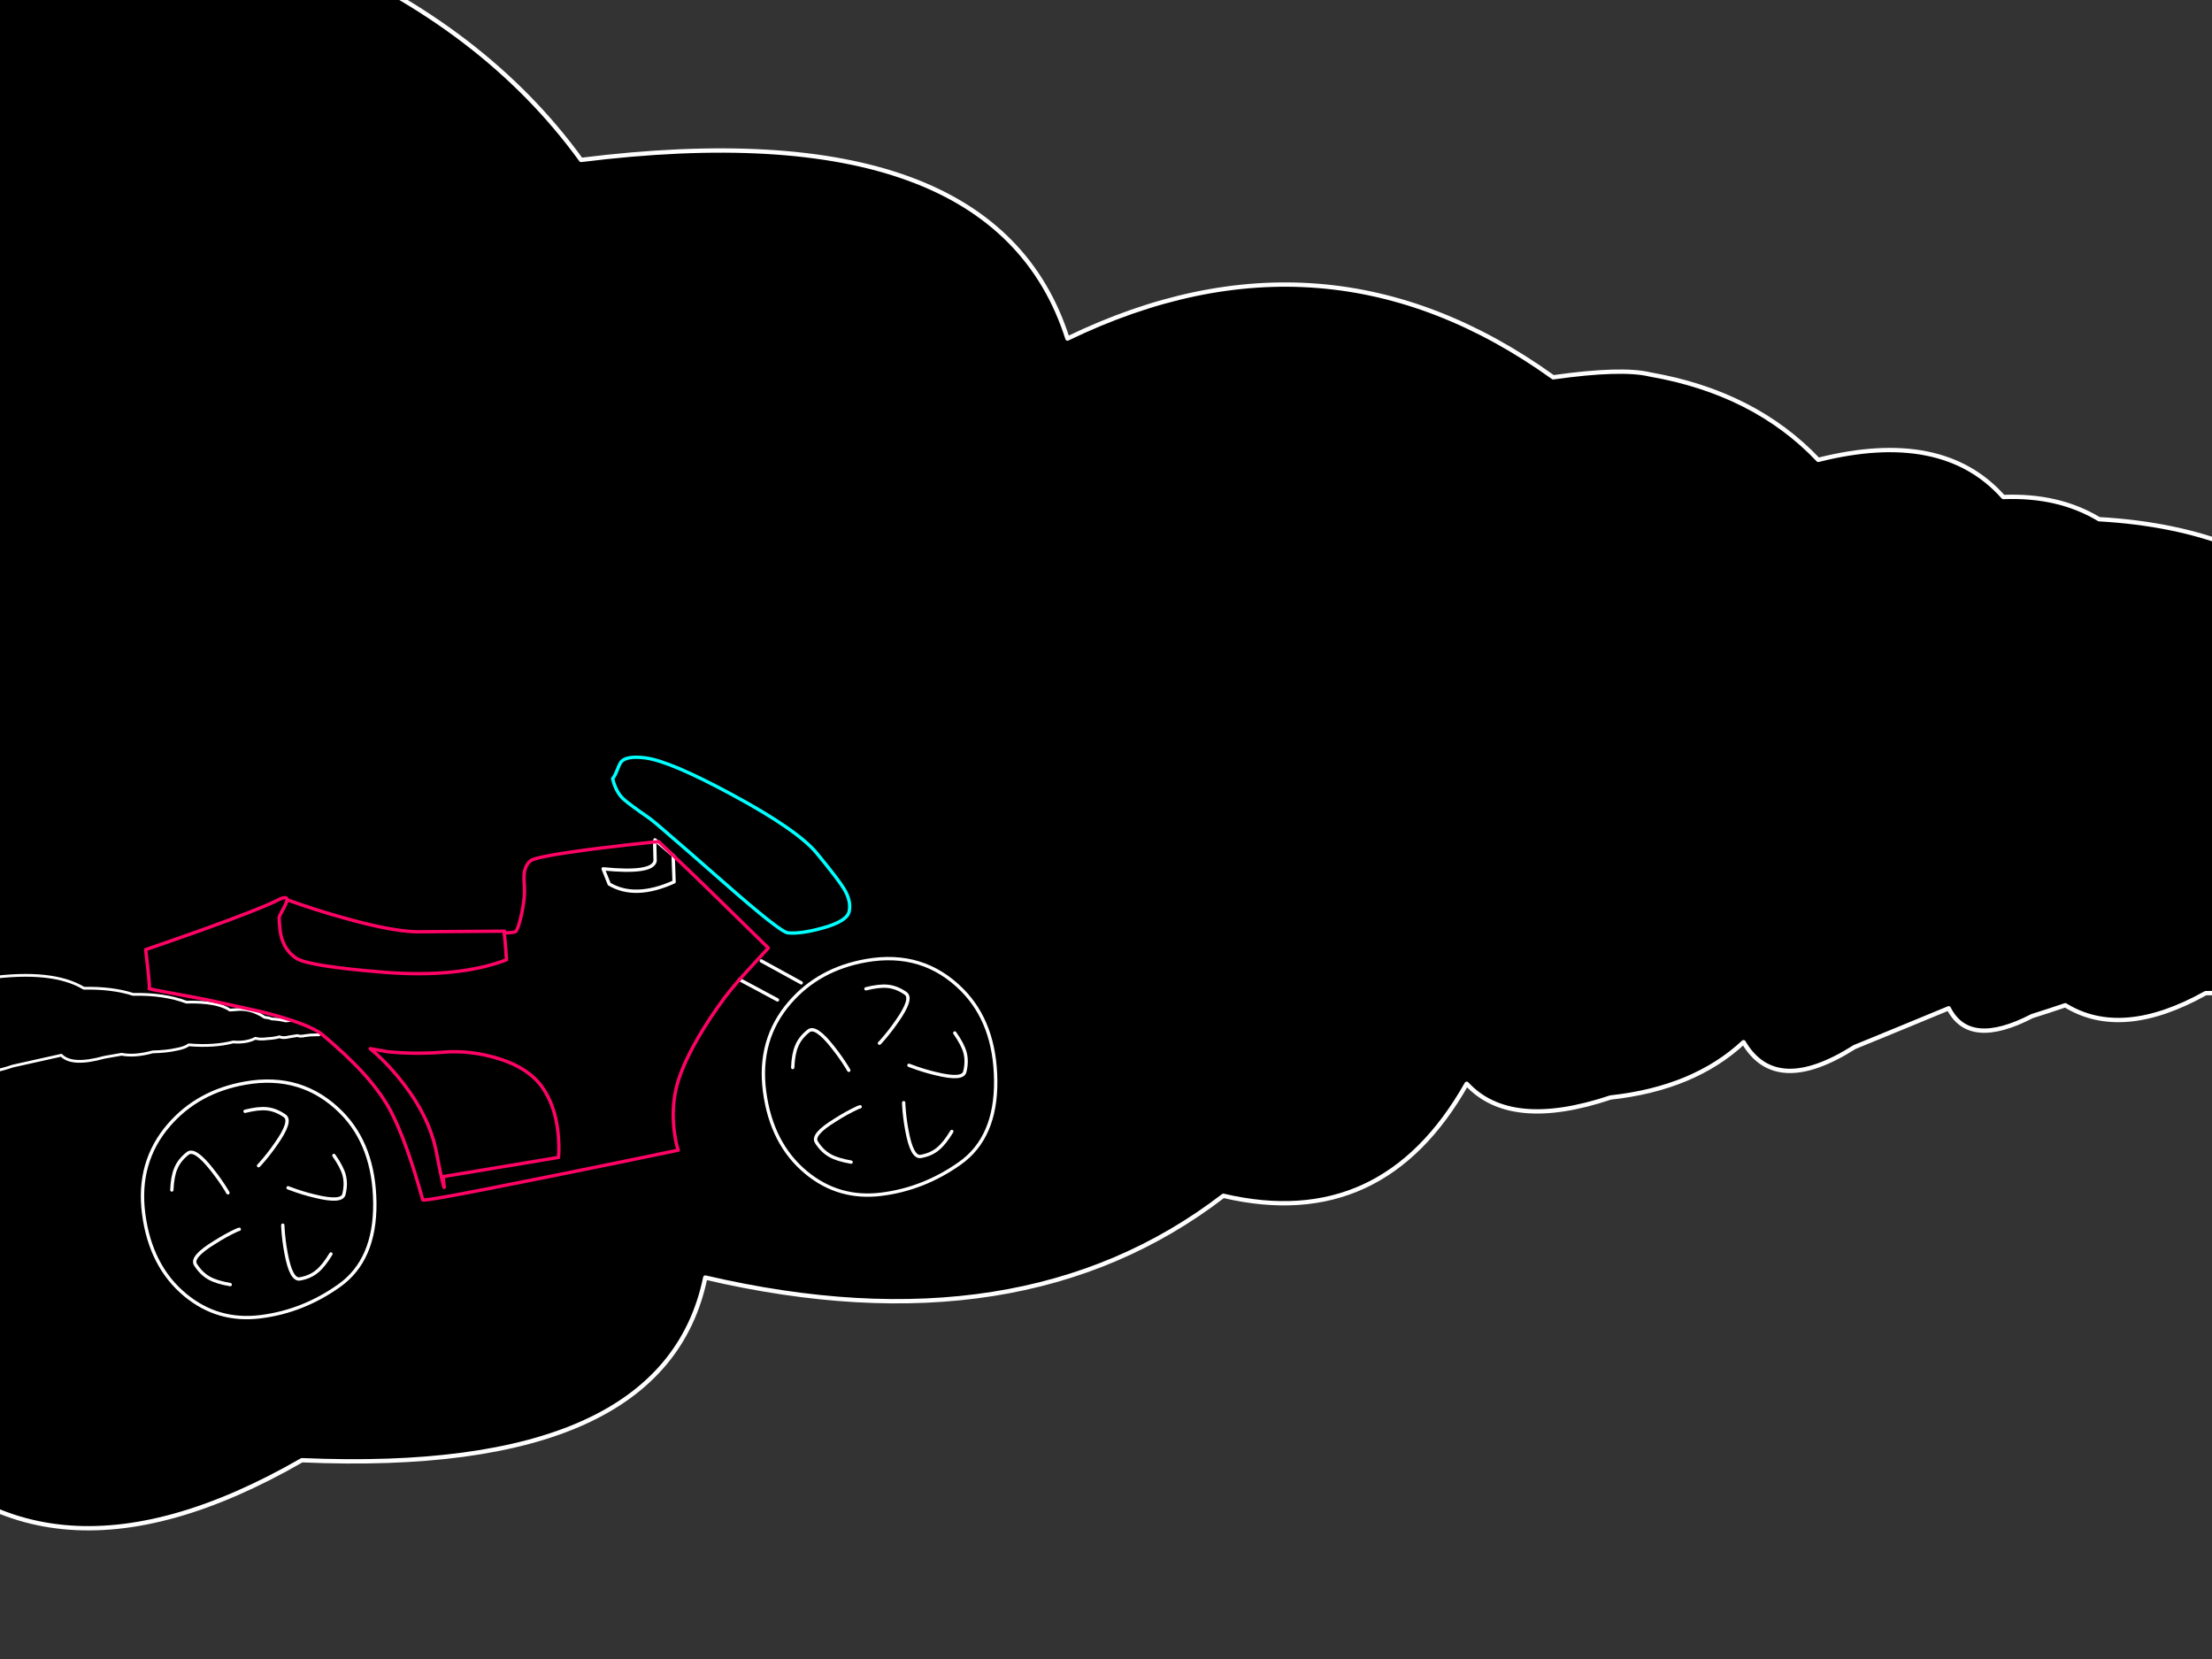 <?xml version="1.0" encoding="utf-8"?>
<svg id="EdithAnim11" image-rendering="inherit" baseProfile="basic" version="1.1" x="0px" y="0px" width="800" height="600" xmlns="http://www.w3.org/2000/svg" xmlns:xlink="http://www.w3.org/1999/xlink">
  <rect width="100%" height="100%" fill="#333333" stroke="none"/>
  <defs>
    <g id="Bike-Wheel" overflow="visible">
      <path id="Layer5_0_1_STROKES" stroke="#FFF" stroke-width="1" stroke-linejoin="round" stroke-linecap="round" fill="none" d="M2.05 -34.85Q-12.35 -34.85 -22.65 -26.45 -34 -17.2 -34.7 -1.55 -35.4 14.3 -26.6 24.6 -18.4 34.2 -5.6 34.85 7.15 35.5 19.2 29.8 31.25 24.1 34.05 7.25 36.85 -9.65 28.9 -21.15 19.4 -34.85 2.05 -34.85Z" test="Bike Wheel"/>
      <path id="Layer4_0_1_STROKES" stroke="#FFF" stroke-width="1" stroke-linejoin="round" stroke-linecap="round" fill="none" d="M.55 -26.55Q4.65 -26.85 7.1 -26.15 9.75 -25.4 12 -23.15 13.95 -21.25 8 -15.35 5.3 -12.6 2.25 -10.2 1.95 -10 1.7 -9.8M24.45 -8.9Q26.2 -5.15 26.45 -2.65 26.7 .1 25.4 3.05 24.35 5.5 16.7 2.1 13.2 .6 9.85 -1.4 9.5 -1.6 9.25 -1.75M18.45 20Q15.75 23.1 13.55 24.35 11.2 25.75 8 25.75 5.3 25.75 5.25 17.4 5.2 13.55 5.65 9.7 5.7 9.35 5.75 9M-25.15 -7.15Q-24.25 -11.2 -22.85 -13.3 -21.4 -15.6 -18.6 -17.1 -16.2 -18.45 -12.25 -11.05 -10.4 -7.65 -9 -4.1 -8.9 -3.7 -8.75 -3.4M-12.85 23.8Q-16.75 22.4 -18.7 20.8 -20.85 19.05 -22.05 16.1 -23.1 13.6 -15.3 10.55 -11.75 9.05 -8 8.05 -7.65 8 -7.3 7.95" test="Bike Wheel"/>
    </g>
  </defs>
  <g id="19_Motorbikesf79r1" overflow="visible">
    <g id="Smokef5r1">
      <path fill="#000" stroke="none" d="M386.067,122.444 Q359.55,39.224 210.151,57.839 140.387,-38.302 -42.137,-49.471 -42.137,231.798 -42.137,513.067 12.152,583.95 109.186,528.105 240.265,533.799 255.071,462.04 369.253,488.685 442.447,432.475 499.915,445.98 530.447,391.96 546.257,409.042 582.477,396.924 612.675,393.639 630.576,376.922 642.203,396.778 670.728,378.674 687.709,371.739 704.774,364.658 712.135,379.258 734.888,367.505 740.91,365.607 746.933,363.563 767.344,376.119 797.709,359.183 822.469,359.183 837.024,352.467 850.659,346.773 855.009,334.947 898.005,343.415 927.283,324.289 949.199,328.523 962.165,310.346 968.857,315.894 982.324,311.733 993.701,310.492 1000.978,304.871 1005.997,311.368 1016.704,305.236 1023.313,302.754 1029.838,300.345 1033.184,305.09 1041.716,301.075 1046.4,299.761 1051.001,298.447 1057.86,298.155 1064.72,297.863 1064.72,295.454 1065.472,290.052 1065.807,287.57 1066.142,285.088 1066.142,281.73 1066.142,278.372 1063.799,278.81 1061.457,279.248 1060.37,276.328 1059.45,276.182 1052.758,273.919 1049.244,275.671 1043.472,272.897 1035.86,273.335 1026.742,265.451 1009.929,269.539 1001.313,262.531 988.682,260.414 987.511,260.049 986.423,259.757 982.826,257.932 974.378,258.224 948.613,234.207 920.507,243.113 916.157,244.135 911.724,245.741 897.252,215.665 842.963,220.994 814.104,190.918 759.146,187.779 744.507,178.946 724.515,179.749 702.515,155.002 657.595,166.317 634.508,142.008 596.781,135.438 586.576,132.956 561.732,136.46 479.337,77.33 386.067,122.444Z" test="Smoke_1" stroke-width="1.566"/>
      <path id="Layer2_0_1_STROKES" stroke="#FFF" stroke-width="1.566" stroke-linejoin="round" stroke-linecap="round" fill="none" d="M1064.72,297.863 Q1057.86,298.155 1051.001,298.447 1046.4,299.761 1041.716,301.075 1033.184,305.09 1029.838,300.345 1023.313,302.754 1016.704,305.236 1005.997,311.368 1000.978,304.871 993.701,310.492 982.324,311.733 968.857,315.894 962.165,310.346 949.199,328.523 927.283,324.289 898.005,343.415 855.009,334.947 850.659,346.773 837.024,352.467 822.469,359.183 797.709,359.183 767.344,376.119 746.933,363.563 740.91,365.607 734.888,367.505 712.135,379.258 704.774,364.658 687.709,371.739 670.728,378.674 642.203,396.778 630.576,376.922 612.675,393.639 582.477,396.924 546.257,409.042 530.447,391.96 499.915,445.98 442.447,432.475 369.253,488.685 255.071,462.04 240.265,533.799 109.186,528.105 12.152,583.95 -42.137,513.067 -42.137,231.798 -42.137,-49.471 140.387,-38.302 210.151,57.839 359.55,39.224 386.067,122.444 479.337,77.33 561.732,136.46 586.576,132.956 596.781,135.438 634.508,142.008 657.595,166.317 702.515,155.002 724.515,179.749 744.507,178.946 759.146,187.779 814.104,190.918 842.963,220.994 897.252,215.665 911.724,245.741 916.157,244.135 920.507,243.113 948.613,234.207 974.378,258.224 982.826,257.932 986.423,259.757 987.511,260.049 988.682,260.414 1001.313,262.531 1009.929,269.539 1026.742,265.451 1035.86,273.335 1043.472,272.897 1049.244,275.671 1052.758,273.919 1059.45,276.182 1060.37,276.328 1061.457,279.248 1063.799,278.81 1066.142,278.372 1066.142,281.73 1066.142,285.088 1065.807,287.57 1065.472,290.052 1064.72,295.454 1064.72,297.863Z" test="Smoke_1"/>
    </g>
    <g id="Smokef2r1">
      <path fill="#000" stroke="none" d="M-143.652,341.692 Q-156.937,318.727 -233.971,323.884 -269.555,297.374 -363.603,294.316 -363.603,359.047 -363.603,423.777 -335.62,443.215 -285.411,427.675 -217.536,429.103 -210.043,409.178 -151,416.402 -113.208,400.744 -83.487,404.407 -67.777,389.421 -59.632,394.108 -40.916,390.732 -25.314,389.774 -16.119,385.137 -10.11,390.58 4.623,385.557 13.42,383.608 22.18,381.643 25.981,385.658 37.746,382.382 40.896,381.844 43.973,381.29 48.751,382.214 55.195,380.433 60.335,380.299 63.702,379.526 66.779,378.988 68.263,377.88 77.458,378.636 84.336,376.838 89.114,377.224 92.372,375.511 94.037,376.015 96.861,375.628 99.323,375.511 101.06,374.973 102.363,375.561 104.644,374.99 106.128,374.755 107.576,374.52 108.481,374.956 110.291,374.57 111.341,374.452 112.355,374.318 113.875,374.284 115.395,374.251 115.395,373.696 115.721,372.453 115.866,371.882 116.011,371.311 116.011,370.538 116.011,369.765 115.504,369.816 114.961,369.866 114.671,369.614 114.418,369.597 113.006,369.429 112.137,369.614 110.798,369.396 109.133,369.463 106.852,368.791 103.268,369.228 101.169,368.656 98.381,368.522 98.128,368.455 97.947,368.404 97.223,368.068 95.703,367.934 90.526,364.473 85.132,365.179 84.155,365.229 83.141,365.313 78.508,362.121 67.394,362.44 59.358,359.383 48.136,359.635 40.606,357.199 30.325,357.417 19.067,350.596 -4.101,353.721 -15.902,347.035 -35.305,345.22 -40.518,344.548 -53.333,345.506 -95.651,329.21 -143.652,341.692Z" test="Smoke_22" vector-effect="non-scaling-stroke" stroke-width="1"/>
      <path id="Layer1_0_1_STROKES" stroke="#FFF" stroke-width="1" stroke-linejoin="round" stroke-linecap="round" fill="none" d="M115.395,374.251 Q113.875,374.284 112.355,374.318 111.341,374.452 110.291,374.57 108.481,374.956 107.576,374.52 106.128,374.755 104.644,374.99 102.363,375.561 101.06,374.973 99.323,375.511 96.861,375.628 94.037,376.015 92.372,375.511 89.114,377.224 84.336,376.838 77.458,378.636 68.263,377.88 66.779,378.988 63.702,379.526 60.335,380.299 55.195,380.433 48.751,382.214 43.973,381.29 40.896,381.844 37.746,382.382 25.981,385.658 22.18,381.643 13.42,383.608 4.623,385.557 -10.11,390.58 -16.119,385.137 -25.314,389.774 -40.916,390.732 -59.632,394.108 -67.777,389.421 -83.487,404.407 -113.208,400.744 -151,416.402 -210.043,409.178 -217.536,429.103 -285.411,427.675 -335.62,443.215 -363.603,423.777 -363.603,359.047 -363.603,294.316 -269.555,297.374 -233.971,323.884 -156.937,318.727 -143.652,341.692 -95.651,329.21 -53.333,345.506 -40.518,344.548 -35.305,345.22 -15.902,347.035 -4.101,353.721 19.067,350.596 30.325,357.417 40.606,357.199 48.136,359.635 59.358,359.383 67.394,362.44 78.508,362.121 83.141,365.313 84.155,365.229 85.132,365.179 90.526,364.473 95.703,367.934 97.223,368.068 97.947,368.404 98.128,368.455 98.381,368.522 101.169,368.656 103.268,369.228 106.852,368.791 109.133,369.463 110.798,369.396 112.137,369.614 113.006,369.429 114.418,369.597 114.671,369.614 114.961,369.866 115.504,369.816 116.011,369.765 116.011,370.538 116.011,371.311 115.866,371.882 115.721,372.453 115.395,373.696 115.395,374.251Z" test="Smoke_22" vector-effect="non-scaling-stroke"/>
    </g>
    <g id="MotorBikePinkf2r1">
      <g id="RedBike-container">
        <path fill="#000" stroke="none" d="M101.603,338.24 Q102.898,343.835 107.252,346.622 111.606,349.409 138.664,351.618 165.711,353.769 183.175,347.129 182.996,344.034 182.664,340.414 L182.377,337.4 Q182.455,337.398 182.495,337.379 L182.45,336.774 150.304,336.995 Q140.862,336.64 124.341,331.956 114.419,329.233 103.811,325.405 103.791,326.329 102.347,328.913 100.952,331.428 100.955,331.795 101.18,336.537 101.603,338.24 M275.325,347.528 L274.374,346.654 267.44,354.254 281.188,361.635 283.535,364.163 Q288.218,359.955 291.357,357.08 L289.784,355.458 275.325,347.528 M236.932,311.335 Q236.104,316.017 218.132,314.226 L220.329,319.723 Q229.712,325.3 243.794,318.95 L243.454,309.386 237.679,304.459 Q237.193,304.484 236.766,304.498 L236.932,311.335 M218.132,314.226 Q236.104,316.017 236.932,311.335 L236.766,304.498 Q226.593,305.559 216.155,306.851 193.672,309.718 191.871,311.324 189.941,312.891 189.574,316.021 189.42,317.58 189.697,321.578 189.873,324.305 188.747,330.083 187.514,335.941 186.461,336.924 186.106,337.287 182.495,337.379 182.455,337.398 182.377,337.4 L182.664,340.414 Q182.996,344.034 183.175,347.129 165.711,353.769 138.664,351.618 111.606,349.409 107.252,346.622 102.898,343.835 101.603,338.24 101.18,336.537 100.955,331.795 100.952,331.428 102.347,328.913 103.791,326.329 103.811,325.405 103.821,325.285 103.769,325.168 103.641,323.822 99.727,325.882 94.156,328.705 72.891,336.384 62.218,340.169 52.682,343.447 54.366,357.495 53.95,357.569 53.534,357.642 74.444,361.49 94.088,365.806 94.406,365.872 111.987,370.308 116.67,374.262 120.563,377.559 123.788,380.545 124.159,380.909 124.589,381.262 126.577,383.134 128.286,384.839 128.392,384.97 128.447,385.056 129.083,385.671 129.64,386.255 133.7,390.504 136.688,394.574 137.562,395.707 138.318,396.861 140.059,399.435 141.354,401.904 147.129,413.083 152.899,433.95 152.956,434.273 161.096,432.808 161.176,432.825 161.215,432.787 172.562,430.781 199.207,425.403 201.131,425.017 203.05,424.602 224.165,420.381 245.298,415.975 244.43,413.492 243.916,409.537 242.827,401.637 244.403,394.247 246.084,386.41 252.419,375.421 256.793,367.905 261.751,361.267 261.888,360.998 262.094,360.777 263.985,358.297 267.44,354.254 L274.374,346.654 277.87,342.849 Q265.484,330.696 257.71,323.114 257.708,323.098 257.64,323.065 247.301,312.965 245.297,311.145 L243.824,309.749 243.454,309.386 243.794,318.95 Q229.712,325.3 220.329,319.723 L218.132,314.226 M180.743,382.992 Q191.137,386.306 196.006,393.048 200.805,399.741 201.835,409.735 202.349,414.733 201.99,418.597 L160.242,425.542 160.676,429.388 Q160.498,430.462 157.824,416.712 155.15,402.961 144.013,389.541 140.579,385.366 136.682,381.701 L133.86,379.257 140.312,380.386 Q150.167,381.343 160.263,380.54 170.289,379.689 180.743,382.992 M196.006,393.048 Q191.137,386.306 180.743,382.992 170.289,379.689 160.263,380.54 150.167,381.343 140.312,380.386 L133.86,379.257 136.682,381.701 Q140.579,385.366 144.013,389.541 155.15,402.961 157.824,416.712 160.498,430.462 160.676,429.388 L160.242,425.542 201.99,418.597 Q202.349,414.733 201.835,409.735 200.805,399.741 196.006,393.048 M264.968,287.501 Q242.26,275.205 233.296,274.091 226.34,273.235 224.508,275.704 224.068,276.334 223.264,278.376 222.519,280.408 221.568,281.618 222.726,286.44 225.51,289.014 227.553,290.86 235.097,296.087 236.127,296.831 240.931,301.003 241.001,301.034 241.001,301.052 247.766,306.833 261.721,319.095 282.192,337.12 284.934,337.371 289.554,337.842 297.383,335.663 306.332,333.224 307.112,329.653 307.929,325.953 305.316,321.571 303.389,318.295 295.425,308.605 288.555,300.255 264.968,287.501Z" test="RedBike container" stroke-width="1.207"/>
        <path id="Layer3_0_1_STROKES" stroke="#0FF" stroke-width="1.207" stroke-linejoin="round" stroke-linecap="round" fill="none" d="M221.568,281.618 Q222.519,280.408 223.264,278.376 224.068,276.334 224.508,275.704 226.34,273.235 233.296,274.091 242.26,275.205 264.968,287.501 288.555,300.255 295.425,308.605 303.389,318.295 305.316,321.571 307.929,325.953 307.112,329.653 306.332,333.224 297.383,335.663 289.554,337.842 284.934,337.371 282.192,337.12 261.721,319.095 247.766,306.833 241.036,301.077 241.001,301.034 240.961,300.998 236.127,296.831 235.097,296.087 227.553,290.86 225.51,289.014 222.726,286.44 221.568,281.618Z" test="RedBike container"/>
        <path id="Layer3_0_2_STROKES" stroke="#FFF" stroke-width="1.207" stroke-linejoin="round" stroke-linecap="round" fill="none" d="M243.454,309.386 L243.794,318.95 Q229.712,325.3 220.329,319.723 L218.132,314.226 Q236.104,316.017 236.932,311.335 L236.766,304.498 M243.824,309.749 L243.454,309.386 237.679,304.459 M236.766,304.498 L236.878,303.742 237.679,304.459 M289.784,355.458 L275.325,347.528 M267.44,354.254 L281.188,361.635" test="RedBike container"/>
        <path id="Layer3_0_3_STROKES" stroke="#FF0265" stroke-width="1.207" stroke-linejoin="round" stroke-linecap="round" fill="none" d="M236.766,304.498 Q226.593,305.559 216.155,306.851 193.672,309.718 191.871,311.324 189.941,312.891 189.574,316.021 189.42,317.58 189.697,321.578 189.873,324.305 188.747,330.083 187.514,335.941 186.461,336.924 186.106,337.287 182.53,337.403 182.455,337.398 182.377,337.4 L182.664,340.414 Q182.996,344.034 183.175,347.129 165.711,353.769 138.664,351.618 111.606,349.409 107.252,346.622 102.898,343.835 101.603,338.24 101.18,336.537 100.955,331.795 100.952,331.428 102.347,328.913 103.791,326.329 103.811,325.405 103.821,325.285 103.804,325.192 103.641,323.822 99.727,325.882 94.156,328.705 72.891,336.384 62.218,340.169 52.682,343.447 54.366,357.495 53.95,357.569 53.534,357.642 74.444,361.49 94.088,365.806 94.406,365.872 111.987,370.308 116.67,374.262 120.563,377.559 123.788,380.545 124.159,380.909 124.589,381.262 126.577,383.134 128.291,384.869 128.392,384.97 128.482,385.081 129.083,385.671 129.64,386.255 133.7,390.504 136.688,394.574 137.562,395.707 138.318,396.861 140.059,399.435 141.354,401.904 147.129,413.083 152.899,433.95 152.956,434.273 161.101,432.838 161.176,432.825 161.25,432.812 172.562,430.781 199.207,425.403 201.131,425.017 203.055,424.631 224.165,420.381 245.298,415.975 244.43,413.492 243.916,409.537 242.827,401.637 244.403,394.247 246.084,386.41 252.419,375.421 256.793,367.905 261.751,361.267 261.888,360.998 262.094,360.777 263.985,358.297 267.44,354.254 L274.374,346.654 277.87,342.849 Q265.484,330.696 257.745,323.138 257.708,323.098 257.67,323.059 247.301,312.965 245.297,311.145 L243.824,309.749 M236.766,304.498 Q237.193,304.484 237.679,304.459 237.917,304.417 238.214,304.365 L243.454,309.386 M103.811,325.405 Q114.419,329.233 124.341,331.956 140.862,336.64 150.304,336.995 L182.45,336.774 M136.682,381.701 Q140.579,385.366 144.013,389.541 155.15,402.961 157.824,416.712 160.498,430.462 160.676,429.388 L160.242,425.542 201.99,418.597 Q202.349,414.733 201.835,409.735 200.805,399.741 196.006,393.048 191.137,386.306 180.743,382.992 170.289,379.689 160.263,380.54 150.167,381.343 140.312,380.386 L133.889,379.252 136.682,381.701Z" test="RedBike container"/>
        <use xlink:href="#Bike-Wheel" transform="matrix(1.189 -.21 .21 1.189 318.1 389.3)"/>
        <use xlink:href="#Bike-Wheel" transform="matrix(1.189 -.21 .21 1.189 93.55 433.6)"/>
      </g>
    </g>
  </g>
</svg>